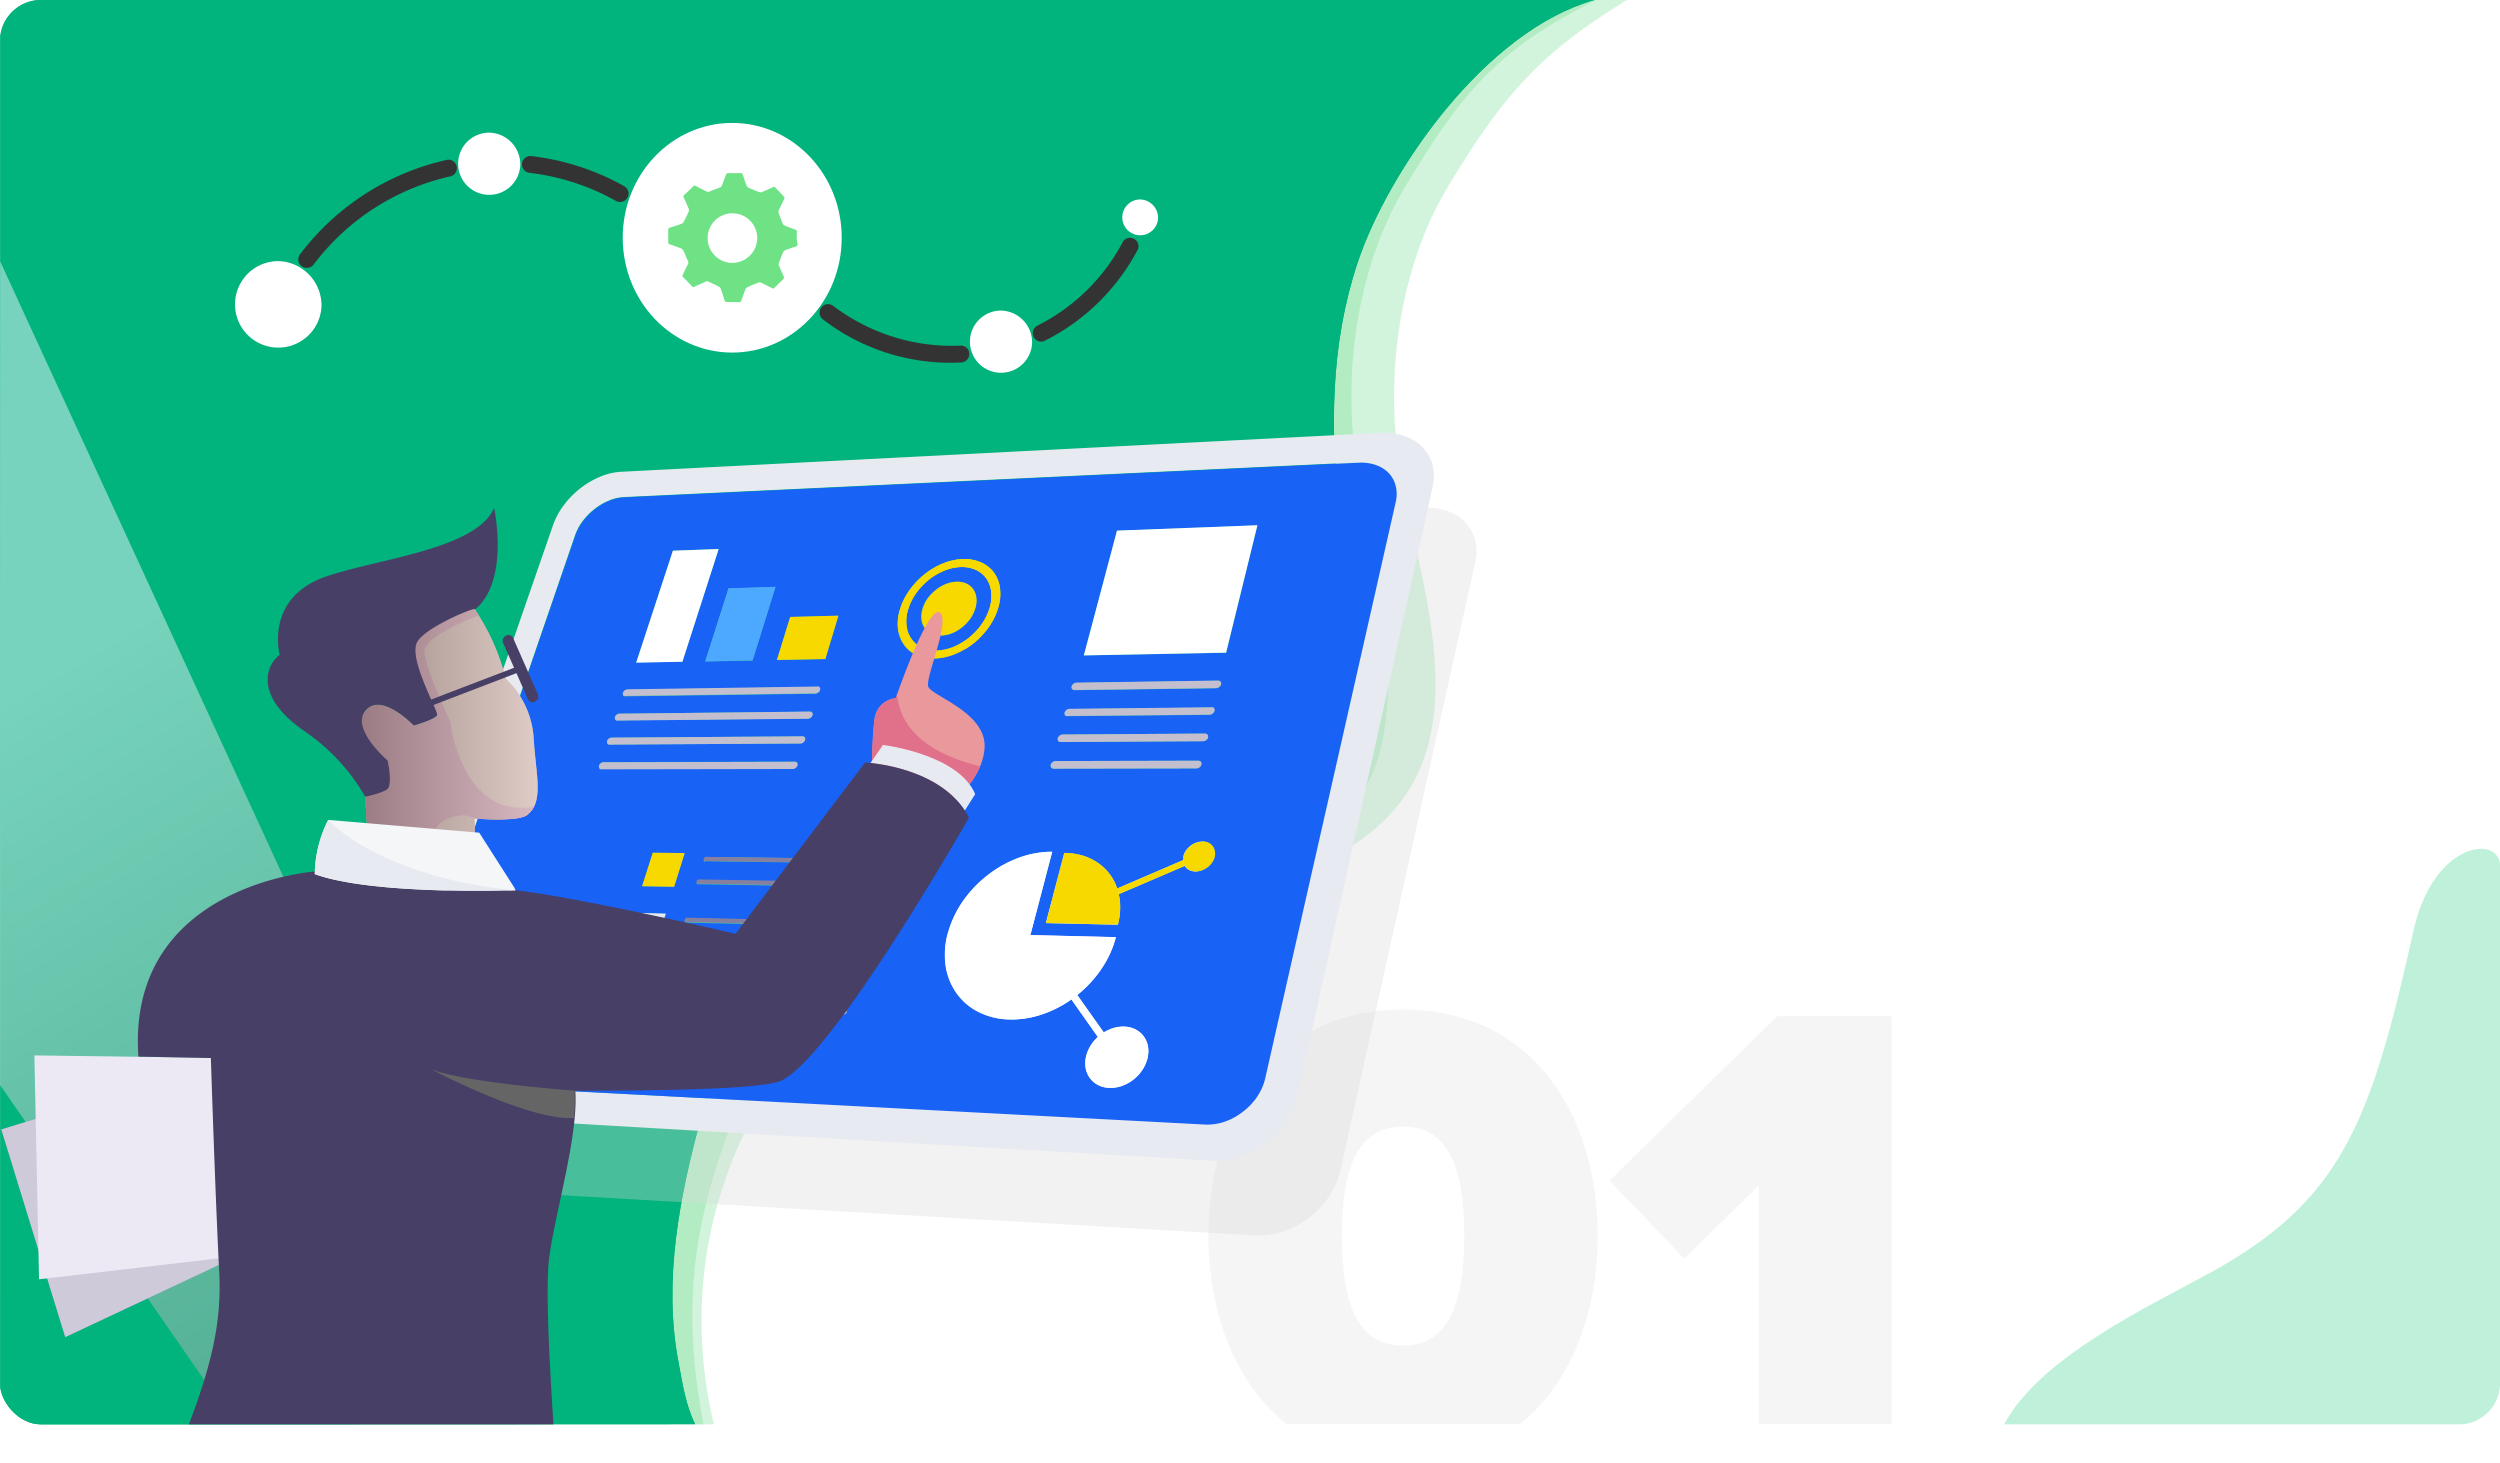 <svg xmlns="http://www.w3.org/2000/svg" xmlns:xlink="http://www.w3.org/1999/xlink" viewBox="0 0 504 294.87"><defs><linearGradient id="linear-gradient" x1="2.69" y1="140.14" x2="93.1" y2="290.08" gradientUnits="userSpaceOnUse"><stop offset="0" stop-color="#e1f0f7"/><stop offset="1" stop-color="#93a19d"/></linearGradient><linearGradient id="Áåçûìÿííûé_ãðàäèåíò_20" x1="72.83" y1="145.77" x2="108.39" y2="145.77" gradientUnits="userSpaceOnUse"><stop offset="0" stop-color="gray"/><stop offset="1" stop-color="#d6d6d6"/></linearGradient><linearGradient id="Áåçûìÿííûé_ãðàäèåíò_20-2" x1="72.83" y1="145.41" x2="108.39" y2="145.41" xlink:href="#Áåçûìÿííûé_ãðàäèåíò_20"/><clipPath id="clip-path"><rect width="504" height="287.15" rx="8.26" fill="none"/></clipPath><clipPath id="clip-path-2"><path fill="none" d="M0 0h504v287.15H0z"/></clipPath></defs><g style="isolation:isolate"><g id="Слой_2" data-name="Слой 2"><g clip-path="url(#clip-path)" id="Layer_1" data-name="Layer 1"><path fill="#fff" d="M0 0h504v287.15H0z"/><path d="M504 174.52c0-6.19-13.42-5.05-17.45 13.15-8.66 39.15-14.75 54.63-41.36 69.13-12.19 6.65-34.13 17-41.15 30.35H504z" fill="#27cc82" opacity=".3"/><path d="M328 0c-16.91 10.37-24.59 18.45-36.24 37.88-7.16 11.95-11 27.92-10.69 43.9a88.29 88.29 0 001.74 15.84c4.17 23 15.74 53.54-7.4 70.89a48.35 48.35 0 01-20.23 9.15 88.25 88.25 0 01-10.88 1.58c-32.52 0-65.57 6.62-86.22 35.55-15.7 22.3-20 48-14.15 72.36H0V0z" fill="#61d983" opacity=".28"/><path d="M321.77 0c-19.74 9.88-27 18.45-38.62 37.88-9.55 15.93-13.2 39-8.95 59.73 3.37 16.54 7.57 34.48 4.69 50.83-4.68 26.07-30.34 24.72-49.2 26-18 1.2-38.44 5.83-53.95 16.6-14.44 10.08-23.84 22.57-29.74 39.4s-8.7 33.24-4.17 56.71H0l1.92-286z" fill="#61d983" opacity=".28"/><path d="M321.44 0c-22.1 6.27-41.62 34.54-47.76 53-5.54 16.66-5.52 33.91-3.58 51.11 1.55 13.76 3.88 28.51-.4 42-6.83 21.53-31.53 21.12-50 22.68-17.6 1.48-37.64 6-52.29 16.27-13.66 9.56-21.66 24.2-26 40s-7.75 33-4.67 49.3c.8 4.24 1.45 8.84 3.39 12.75-41.83 0-140.07.06-140.07.06V0z" fill="#01b37c"/><path d="M321.44 0c-22.1 6.27-41.62 34.54-47.76 53-5.54 16.66-5.52 33.91-3.58 51.11 1.55 13.76 3.88 28.51-.4 42-6.83 21.53-31.53 21.12-50 22.68-17.6 1.48-37.64 6-52.29 16.27-13.66 9.56-21.66 24.2-26 40s-7.75 33-4.67 49.3c.8 4.24 1.45 8.84 3.39 12.75-41.83 0-140.07.06-140.07.06V0z" style="mix-blend-mode:overlay" fill="#01b37c"/><g opacity=".81"><path opacity=".65" fill="url(#linear-gradient)" d="M47.36 287.15L0 218.72.04 52.7l107.87 234.43-60.55.02z"/></g><g opacity=".1" fill="#999" clip-path="url(#clip-path-2)"><path d="M243.62 249.14c0-24 12.86-45.61 39.24-45.61s39.24 21.61 39.24 45.61-12.86 45.73-39.24 45.73-39.24-21.74-39.24-45.73zm51.57 0c0-15-3.85-22-12.33-22s-12.33 7-12.33 22 3.84 22.13 12.33 22.13 12.33-7.15 12.33-22.13zm59.39 44.14v-54.35l-15 14.85L324.49 238l33.8-33.14h23.07v88.42z"/></g><path d="M286.9 102.34l-153.07 7.85a12.66 12.66 0 00-4.23 1 17.44 17.44 0 00-4 2.35 18 18 0 00-3.29 3.35 14.86 14.86 0 00-2.18 4L83.38 227a13.18 13.18 0 00-.78 4.67 9.23 9.23 0 001 3.94 7.14 7.14 0 002.49 2.79 7.88 7.88 0 003.83 1.2L253 249.06a15.42 15.42 0 005.71-.78 18.33 18.33 0 009.22-7.06 16 16 0 002.32-5.35l27.16-122.56a9.42 9.42 0 00-.05-4.49 8 8 0 00-2-3.56 9.23 9.23 0 00-3.61-2.27 12.74 12.74 0 00-4.85-.65z" style="mix-blend-mode:multiply" fill="#d7d7d7" opacity=".33"/><path d="M61.23 208.13L49 207.81a40.17 40.17 0 00-6.79 10.55c-.33.79-.63 1.58-.89 2.39-4.78 14.82-1.56 31.92 10 42.88a32.75 32.75 0 007.56 5.46c.5-10.48 1.9-28.94 3.31-36.75 1.92-10.7-.96-24.21-.96-24.21z" fill="#7dc6c2"/><path d="M80 167a20.85 20.85 0 00-2.5 9.08A20.85 20.85 0 0180 167zm5.69 11.05l-1-.16zm2 .29l-1-.14zm-6.82-1.25l-.52-.13zm2.94.63l-.41-.07zm8.81 1.17l-1.62-.16zm-12.9-2.1l-.56-.17zm10.04 1.81l-.87-.11zm4.1.4c1.88.15 3.75.28 5.51.37-1.76-.09-3.63-.21-5.51-.37zm6.65.43l-1.14-.06 1.14.06z" fill="#fff"/><path d="M88.89 178.49l-1.2-.15zm-2.18-.29l-1-.15zm4.29.53l-1.25-.13zm-13.52-2.68q.78.3 1.68.57-.9-.27-1.68-.57zM93.86 179l-1.24-.11zm-10.46-1.35zm-3.05-.65l-.63-.17zm4.36.89l-.9-.17z" fill="#e8eaf1"/><path fill="#80769f" d="M40.55 215.29L.26 227.69l12.89 41.88 38.37-18.03-6.67-36.13-4.3-.12z"/><path style="mix-blend-mode:overlay" fill="#fff" opacity=".61" d="M40.55 215.29L.26 227.69l12.89 41.88 38.37-18.03-6.67-36.13-4.3-.12z"/><path fill="#ece9f5" d="M46 213.3l-39.07-.53.94 45.13 38.3-4.46 3.93-38.8-4.1-1.34z"/><path d="M85.81 218.41a5.67 5.67 0 01-2.75-.84 5.18 5.18 0 01-1.8-2 6.7 6.7 0 01-.7-2.81 9.51 9.51 0 01.54-3.34l34.83-101.51a10.52 10.52 0 011.55-2.89 13.18 13.18 0 012.37-2.41 12.4 12.4 0 012.86-1.68 9 9 0 013-.72l148.23-7a8.83 8.83 0 013.45.49 6.46 6.46 0 012.61 1.71 5.77 5.77 0 011.41 2.59 6.81 6.81 0 010 3.21l-26.3 116.15a11.36 11.36 0 01-1.66 3.79 12.9 12.9 0 01-2.87 3 12.72 12.72 0 01-3.66 2 10.73 10.73 0 01-4 .57l-157.11-8.31zM278.28 87.26l-153.07 7.85a12.72 12.72 0 00-4.23 1 17.09 17.09 0 00-4 2.35 17.69 17.69 0 00-3.29 3.35 15 15 0 00-2.18 4L74.76 211.9a13.31 13.31 0 00-.77 4.67 9.23 9.23 0 001 3.94 7.14 7.14 0 002.49 2.79 7.88 7.88 0 003.84 1.2l163.07 9.5a15.23 15.23 0 005.71-.79 17.67 17.67 0 005.17-2.76 18.29 18.29 0 004-4.28 16.08 16.08 0 002.32-5.36L288.8 98.23a9.6 9.6 0 000-4.5 8.08 8.08 0 00-2-3.55 9.16 9.16 0 00-3.61-2.27 12.71 12.71 0 00-4.85-.65z" style="mix-blend-mode:soft-light" fill="#e8eaf1"/><path d="M189.71 128.1a4.49 4.49 0 01-2-.38 3.39 3.39 0 01-1.35-1.13 3.69 3.69 0 01-.64-1.69 5.29 5.29 0 01.19-2.09 7.35 7.35 0 011-2.11 8.68 8.68 0 011.69-1.7 8.17 8.17 0 012-1.2 6.32 6.32 0 012.19-.49 4.49 4.49 0 012 .36 3.45 3.45 0 011.37 1.1 3.71 3.71 0 01.66 1.69 5.14 5.14 0 01-.17 2.1 7.59 7.59 0 01-1 2.13 8.6 8.6 0 01-1.65 1.76 8.32 8.32 0 01-2 1.21 6.41 6.41 0 01-2.21.48zm3.95-13.8a9.69 9.69 0 00-3.38.76 12.75 12.75 0 00-3.12 1.86 14 14 0 00-2.52 2.7 11.39 11.39 0 00-1.59 3.27 8 8 0 00-.31 3.24 5.8 5.8 0 001 2.64 5.28 5.28 0 002.09 1.76 6.65 6.65 0 003 .6 9.48 9.48 0 003.43-.74 12.34 12.34 0 003.17-1.88 13.36 13.36 0 002.56-2.75 11.53 11.53 0 001.59-3.32 8.12 8.12 0 00.26-3.27 5.81 5.81 0 00-1-2.61 5.28 5.28 0 00-2.13-1.71 6.78 6.78 0 00-3-.55zM133.07 203a.42.42 0 01-.16 0 .38.38 0 01-.11-.11.38.38 0 01-.05-.16.58.58 0 010-.18.77.77 0 01.1-.18.67.67 0 01.14-.15.59.59 0 01.17-.1.42.42 0 01.19 0l37 1.37a.34.34 0 01.17.05.25.25 0 01.12.11.44.44 0 01.06.16.43.43 0 010 .19.66.66 0 01-.09.19.54.54 0 01-.15.15.52.52 0 01-.18.1.43.43 0 01-.19 0l-37-1.41zm1.46-4.71a.42.42 0 01-.16 0 .38.38 0 01-.11-.11.27.27 0 010-.15.65.65 0 010-.19 1.62 1.62 0 01.1-.18.5.5 0 01.14-.15.56.56 0 01.17-.09.4.4 0 01.19 0l36.93 1.22a.58.58 0 01.18 0 .63.63 0 01.12.11.3.3 0 01.05.16.41.41 0 010 .19.52.52 0 01-.09.2l-.14.15-.18.1a.69.69 0 01-.2 0l-36.95-1.26zm-12.88 5l2.21-7 6.51.21-2.2 7-6.52-.25zm15.26-12.66h-.16a.38.38 0 01-.11-.11.33.33 0 010-.15.57.57 0 010-.18.66.66 0 01.09-.19l.14-.14a.4.4 0 01.17-.09.39.39 0 01.18 0l36.82 1a.33.33 0 01.17 0 .32.32 0 01.12.11.39.39 0 01.06.15.68.68 0 010 .2.61.61 0 01-.09.18.54.54 0 01-.15.15.4.4 0 01-.18.1.41.41 0 01-.19 0l-36.83-1zm1.44-4.63a.62.62 0 01-.16 0 .29.29 0 01-.11-.11.25.25 0 01-.05-.15.39.39 0 010-.18.76.76 0 01.09-.18 1 1 0 01.14-.15.7.7 0 01.17-.09.42.42 0 01.19 0l36.74.84a.34.34 0 01.17 0 .29.29 0 01.12.1.28.28 0 01.05.16.38.38 0 010 .18.66.66 0 01-.09.19 1.06 1.06 0 01-.15.15.59.59 0 01-.17.1.69.69 0 01-.2 0l-36.74-.86zm-12.79 4.94l2.18-6.85 6.47.14-2.16 6.9-6.49-.19zm15.18-12.68a.29.29 0 01-.16 0 .19.19 0 01-.1-.1.24.24 0 010-.14.43.43 0 010-.19.56.56 0 01.09-.17.5.5 0 01.14-.15 1 1 0 01.17-.1h.18l36.61.61a.39.39 0 01.17 0 .45.45 0 01.13.11.53.53 0 01.05.15.37.37 0 010 .18.56.56 0 01-.09.19.54.54 0 01-.15.15.59.59 0 01-.17.1.69.69 0 01-.2 0l-36.63-.64zm1.41-4.55a.33.33 0 01-.15 0 .22.22 0 01-.11-.1.25.25 0 010-.15.35.35 0 010-.17.51.51 0 01.11-.29.66.66 0 01.14-.15.56.56 0 01.17-.09.39.39 0 01.18 0l36.54.48a.47.47 0 01.17 0 .43.43 0 01.12.11.34.34 0 01.06.15.68.68 0 010 .19.76.76 0 01-.09.18.62.62 0 01-.14.14.67.67 0 01-.18.11.63.63 0 01-.19 0l-36.56-.5zm-12.7 5l2.15-6.75 6.4.04-2.13 6.79-6.46-.12zm61.68 9.29a20.94 20.94 0 013.05-6.42 24 24 0 014.94-5.17 23.49 23.49 0 016.19-3.47 19.53 19.53 0 016.82-1.24l-4.41 16.8 17.24.42a20 20 0 01-1.18 3.33 22.47 22.47 0 01-1.75 3.09 23.72 23.72 0 01-2.22 2.8 25.35 25.35 0 01-2.63 2.45l5.33 7.53a6.59 6.59 0 011-.52 6.26 6.26 0 011-.38 6.44 6.44 0 011.06-.22 5.45 5.45 0 011.07-.05 5.33 5.33 0 012.28.57 4.59 4.59 0 011.65 1.4 4.84 4.84 0 01.86 2 5.92 5.92 0 01-.1 2.43 7.32 7.32 0 01-1.08 2.4 8.26 8.26 0 01-4.12 3.17 6.67 6.67 0 01-2.54.37 5.24 5.24 0 01-2.28-.6 4.54 4.54 0 01-1.62-1.42 4.83 4.83 0 01-.83-2 6.09 6.09 0 01.12-2.42 8.47 8.47 0 01.37-1.07 7.91 7.91 0 01.52-1 6.76 6.76 0 01.67-.92 8.61 8.61 0 01.78-.82l-5.32-7.55a23.34 23.34 0 01-3 1.78 21.88 21.88 0 01-3.14 1.3 20.68 20.68 0 01-3.25.76 18.28 18.28 0 01-3.3.19 14.61 14.61 0 01-6.25-1.6 12.17 12.17 0 01-4.35-3.85 12.72 12.72 0 01-2.1-5.49 16.2 16.2 0 01.48-6.56zm47.41-14.63v-.76a3.81 3.81 0 01.53-1.16 4.45 4.45 0 01.9-.94 3.86 3.86 0 011.14-.63 3.7 3.7 0 011.27-.23 3 3 0 011.16.25 2.34 2.34 0 01.83.65 2.17 2.17 0 01.44 1 2.63 2.63 0 010 1.18 3.39 3.39 0 01-.53 1.16 4.23 4.23 0 01-2.05 1.58 3.7 3.7 0 01-1.27.23 3.6 3.6 0 01-.69-.09 2.46 2.46 0 01-1.09-.58 2.28 2.28 0 01-.36-.46l-13.29 5.7a12.75 12.75 0 01.23 1.42 14.84 14.84 0 01.05 1.5 14.19 14.19 0 01-.12 1.56 16.17 16.17 0 01-.32 1.6v.08l-14.53-.33 3.7-14.14h.08a13.76 13.76 0 013.66.54 11.32 11.32 0 013.05 1.46 10.11 10.11 0 013.89 5.16l13.29-5.71zM121.2 155.1a.61.61 0 01-.2-.1.46.46 0 01-.16-.15.57.57 0 01-.08-.23.93.93 0 010-.27 1 1 0 01.14-.28 1.52 1.52 0 01.22-.22 1.22 1.22 0 01.27-.15.71.71 0 01.28-.06l38.57-.1a.67.67 0 01.26 0 .46.46 0 01.18.16.43.43 0 01.09.23.67.67 0 010 .28 1.11 1.11 0 01-.14.29 1.67 1.67 0 01-.23.23 1 1 0 01-.28.16.93.93 0 01-.29.05l-38.59.07zm91.21-.14a.83.83 0 01-.29-.06.68.68 0 01-.21-.17.64.64 0 01-.1-.24.72.72 0 010-.29.83.83 0 01.14-.3 1 1 0 01.23-.24 1.14 1.14 0 01.61-.23l28.75-.07a.75.75 0 01.31.06.69.69 0 01.22.16.71.71 0 01.11.25.61.61 0 010 .3.79.79 0 01-.14.31 1 1 0 01-.23.24 1.17 1.17 0 01-.31.17.92.92 0 01-.33.06l-28.77.05zm-89.58-4.85a.48.48 0 01-.24-.06.35.35 0 01-.17-.15.48.48 0 01-.07-.22.93.93 0 010-.27 1 1 0 01.14-.27 1.15 1.15 0 01.22-.22.76.76 0 01.26-.15.71.71 0 01.28-.06l38.48-.26a.45.45 0 01.27.05.52.52 0 01.18.15.45.45 0 01.08.23.54.54 0 010 .28.92.92 0 01-.14.28 1 1 0 01-.23.24 1.43 1.43 0 01-.27.15.8.8 0 01-.3.06l-38.51.22zm91-.52a.68.68 0 01-.29-.06.45.45 0 01-.2-.16.48.48 0 01-.1-.23.62.62 0 010-.3 1.11 1.11 0 01.14-.29 1.31 1.31 0 01.23-.24 1.18 1.18 0 01.29-.16 1.23 1.23 0 01.32-.07l28.68-.19a.68.68 0 01.52.22.52.52 0 01.11.25.62.62 0 010 .3 1 1 0 01-.13.3 1.36 1.36 0 01-.24.24.87.87 0 01-.3.16.78.78 0 01-.33.07l-28.7.16zm-89.41-4.32a.6.6 0 01-.24-.05.5.5 0 01-.17-.15.48.48 0 01-.07-.22.93.93 0 010-.27.87.87 0 01.14-.27 1.19 1.19 0 01.22-.23 1.35 1.35 0 01.26-.15.87.87 0 01.28-.05l38.4-.42a.67.67 0 01.26 0 .4.4 0 01.18.16.43.43 0 01.09.22.69.69 0 010 .28.92.92 0 01-.14.28 1 1 0 01-.22.23 1.12 1.12 0 01-.28.16.75.75 0 01-.29.06l-38.43.37zm90.79-.88a.82.82 0 01-.28 0 .69.69 0 01-.21-.16.51.51 0 01-.1-.24.66.66 0 010-.28.85.85 0 01.15-.3 1.26 1.26 0 01.22-.24 1.18 1.18 0 01.29-.16.91.91 0 01.32-.06l28.6-.31a.73.73 0 01.3 0 .52.52 0 01.22.16.44.44 0 01.11.24.76.76 0 010 .3 1 1 0 01-.14.3 1.05 1.05 0 01-.23.24 1 1 0 01-.3.17 1 1 0 01-.33.07l-28.63.27zm-89.18-4a.39.39 0 01-.24 0 .36.36 0 01-.16-.14.44.44 0 01-.07-.22.64.64 0 010-.27 1.15 1.15 0 01.14-.27 1.52 1.52 0 01.22-.22.76.76 0 01.26-.15.71.71 0 01.28-.06l38.32-.57a.55.55 0 01.26 0 .65.65 0 01.18.15.69.69 0 01.09.23.66.66 0 010 .27 1 1 0 01-.14.28 1 1 0 01-.23.23.92.92 0 01-.27.16.94.94 0 01-.29.06l-38.35.52zm90.59-1.24a.65.65 0 01-.29-.06.5.5 0 01-.2-.15.53.53 0 01-.11-.24.69.69 0 010-.28.78.78 0 01.14-.29 1 1 0 01.23-.24.88.88 0 01.28-.16.74.74 0 01.32-.07l28.53-.42a.84.84 0 01.29.05.52.52 0 01.22.16.55.55 0 01.12.24.57.57 0 010 .29.83.83 0 01-.14.3 1 1 0 01-.23.24 1.11 1.11 0 01-.3.17.88.88 0 01-.33.07l-28.54.39zm-60-6.07l2.67-8.67 9.72-.26-2.64 8.74-9.75.19zm-14.45.28l4.69-14.72 9.47-.3-4.63 14.84-9.53.18zm46.18-.55a8.09 8.09 0 01-3.64-.72 6.24 6.24 0 01-2.51-2.11 6.9 6.9 0 01-1.2-3.18 9.41 9.41 0 01.37-3.87 13.13 13.13 0 011.9-3.89 15.79 15.79 0 013-3.2 14.82 14.82 0 013.73-2.23 11.94 11.94 0 014.06-.91 8.25 8.25 0 013.64.65 6.47 6.47 0 012.57 2 6.82 6.82 0 011.25 3.12 9.33 9.33 0 01-.3 3.9 13 13 0 01-1.9 3.95 15.71 15.71 0 01-3.07 3.29 15.11 15.11 0 01-3.82 2.25 11.76 11.76 0 01-4.12.88zM135.66 111l9.22-.34-7.31 22.72-9.31.18 7.4-22.56zm82.85 21.09l6.68-25.09 28.3-1.08-6.31 25.68-28.67.55zM274 93.28l-148.23 7a9 9 0 00-3 .72 12.4 12.4 0 00-2.86 1.68 13.18 13.18 0 00-2.37 2.41 10.52 10.52 0 00-1.55 2.89L81.1 209.45a9.51 9.51 0 00-.54 3.34 6.7 6.7 0 00.7 2.81 5.18 5.18 0 001.8 2 5.67 5.67 0 002.75.84l157.08 8.27a10.73 10.73 0 004-.57 12.72 12.72 0 003.66-2 12.9 12.9 0 002.87-3 11.36 11.36 0 001.66-3.79l26.3-116.15a6.81 6.81 0 000-3.21 5.77 5.77 0 00-1.38-2.58 6.46 6.46 0 00-2.57-1.64 8.83 8.83 0 00-3.45-.49z" fill="#1863f5"/><path fill="#f7d900" d="M138.03 171.98l-6.43-.08-2.15 6.75 6.46.12 2.12-6.79z"/><path fill="#e8eaf1" d="M134.22 184.18l-6.48-.15-2.18 6.87 6.49.18 2.17-6.9zm-3.85 12.29l-6.51-.21-2.22 6.98 6.53.25 2.2-7.02z"/><path d="M179 173.22l-36.54-.48a.39.39 0 00-.18 0 .56.56 0 00-.17.09.66.66 0 00-.14.15.51.51 0 00-.09.18.35.35 0 000 .17.25.25 0 000 .15.22.22 0 00.11.1.33.33 0 00.15 0l36.56.5a.63.63 0 00.19 0 .67.67 0 00.18-.11.62.62 0 00.14-.14.76.76 0 00.09-.18.68.68 0 000-.19.34.34 0 00-.06-.15.43.43 0 00-.12-.11.47.47 0 00-.17 0zm-1.36 4.68l-36.64-.61h-.18a1 1 0 00-.17.1.5.5 0 00-.14.15.56.56 0 00-.09.17.43.43 0 000 .19.24.24 0 000 .14.19.19 0 00.1.1.29.29 0 00.16 0l36.63.64a.69.69 0 00.2 0 .59.59 0 00.17-.1.54.54 0 00.15-.15.56.56 0 00.09-.19.37.37 0 000-.18.53.53 0 00-.05-.15.45.45 0 00-.13-.11.39.39 0 00-.17 0zm-2.26 7.96l-36.74-.86a.42.42 0 00-.19 0 .7.7 0 00-.17.09 1 1 0 00-.14.15.76.76 0 00-.09.18.39.39 0 000 .18.25.25 0 00.05.15.29.29 0 00.11.11.62.62 0 00.16 0l36.75.87a.69.69 0 00.2 0 .59.59 0 00.17-.1 1.06 1.06 0 00.15-.15.66.66 0 00.09-.19.38.38 0 000-.18.28.28 0 00-.05-.16.29.29 0 00-.12-.1.34.34 0 00-.17 0zm-1.38 4.77l-36.82-1a.39.39 0 00-.18 0 .4.4 0 00-.17.09l-.14.14a.66.66 0 00-.09.19.57.57 0 000 .18.33.33 0 000 .15.38.38 0 00.11.11h.16l36.83 1a.41.41 0 00.19 0 .4.4 0 00.18-.1.54.54 0 00.15-.15.61.61 0 00.09-.18.68.68 0 000-.2.39.39 0 00-.06-.15.32.32 0 00-.12-.11.33.33 0 00-.17 0zm-2.24 7.91l-36.93-1.22a.4.4 0 00-.19 0 .56.56 0 00-.17.09.5.5 0 00-.14.15 1.62 1.62 0 00-.1.18.65.65 0 000 .19.27.27 0 000 .15.38.38 0 00.11.11.42.42 0 00.16 0l36.95 1.26a.69.69 0 00.2 0l.18-.1.14-.15a.52.52 0 00.09-.2.41.41 0 000-.19.3.3 0 00-.05-.16.63.63 0 00-.12-.11.58.58 0 00-.18 0zm-1.38 4.85l-37-1.37a.42.42 0 00-.19 0 .59.59 0 00-.17.1.67.67 0 00-.14.15.77.77 0 00-.1.18.58.58 0 000 .18.38.38 0 00.05.16.38.38 0 00.11.11.42.42 0 00.16 0l37 1.41a.43.43 0 00.19 0 .52.52 0 00.18-.1.54.54 0 00.15-.15.66.66 0 00.09-.19.43.43 0 000-.19.44.44 0 00-.06-.16.25.25 0 00-.12-.11.34.34 0 00-.17-.05z" fill="#877f9f"/><path fill="#fff" d="M144.88 110.69l-9.22.34-7.4 22.56 9.31-.18 7.31-22.72z"/><path fill="#4da9ff" d="M156.35 118.3l-9.47.29-4.69 14.73 9.53-.18 4.63-14.84z"/><path fill="#f7d900" d="M169.03 124.11l-9.72.26-2.68 8.67 9.76-.19 2.64-8.74zm69.51 49.28l-13.29 5.71c0 .09.06.19.1.28s.05.19.08.28l.08.29c0 .1 0 .2.07.3l13.29-5.7a1.74 1.74 0 01-.14-.27 2.31 2.31 0 01-.1-.28 1.36 1.36 0 01-.06-.29 1.73 1.73 0 010-.32z"/><path d="M217.18 200.61l-.29.23-.3.22-.3.22-.3.21 5.33 7.55.29-.24.29-.24.3-.22.31-.2-5.33-7.53z" fill="#fff"/><path d="M212.13 171.72a19.53 19.53 0 00-6.82 1.24 23.49 23.49 0 00-6.19 3.47 24 24 0 00-4.94 5.17 20.94 20.94 0 00-3.05 6.42 16.2 16.2 0 00-.48 6.56 12.72 12.72 0 002.1 5.49 12.17 12.17 0 004.35 3.85 14.61 14.61 0 006.25 1.6 19 19 0 007-1.11 22.76 22.76 0 006.43-3.5 23.59 23.59 0 005.11-5.35 20.38 20.38 0 003.07-6.62l-17.24-.42 4.41-16.8z" fill="#fff"/><path d="M214.65 171.94h-.08l-3.7 14.14 14.53.33v-.08a16.17 16.17 0 00.32-1.6 14.19 14.19 0 00.12-1.56 14.84 14.84 0 00-.05-1.5 12.75 12.75 0 00-.23-1.42c0-.1-.05-.2-.07-.3l-.08-.29c0-.09-.05-.19-.08-.28s-.07-.19-.1-.28a10.11 10.11 0 00-3.89-5.16 11.32 11.32 0 00-3.05-1.46 13.76 13.76 0 00-3.66-.54z" fill="#f7d900"/><path d="M226.64 207a5.45 5.45 0 00-1.07.05 6.44 6.44 0 00-1.06.22 6.26 6.26 0 00-1 .38 6.59 6.59 0 00-1 .52l-.31.2-.3.22-.29.24-.29.24a8.61 8.61 0 00-.78.82 6.76 6.76 0 00-.67.92 7.91 7.91 0 00-.52 1 8.47 8.47 0 00-.37 1.07 6.09 6.09 0 00-.12 2.42 4.83 4.83 0 00.83 2 4.54 4.54 0 001.62 1.42 5.24 5.24 0 002.28.6 6.67 6.67 0 002.54-.37 8.26 8.26 0 004.12-3.17 7.32 7.32 0 001.08-2.4 5.92 5.92 0 00.1-2.43 4.84 4.84 0 00-.86-2 4.59 4.59 0 00-1.65-1.4 5.33 5.33 0 00-2.28-.57z" fill="#fff"/><path d="M242.46 169.67a3.7 3.7 0 00-1.27.23 3.86 3.86 0 00-1.14.63 4.45 4.45 0 00-.9.94 3.81 3.81 0 00-.53 1.16v.76a1.73 1.73 0 000 .32 1.36 1.36 0 00.06.29 2.31 2.31 0 00.1.28 1.74 1.74 0 00.14.27 2.28 2.28 0 00.36.46 2.46 2.46 0 001.09.58 3.6 3.6 0 00.69.09 3.7 3.7 0 001.27-.23 4.23 4.23 0 002.05-1.58 3.39 3.39 0 00.53-1.16 2.63 2.63 0 000-1.18 2.17 2.17 0 00-.44-1 2.34 2.34 0 00-.83-.65 3 3 0 00-1.16-.25zm-53.62-38.54a6.65 6.65 0 01-3-.6 5.28 5.28 0 01-2.09-1.76 5.8 5.8 0 01-1-2.64 8 8 0 01.31-3.24 11.39 11.39 0 011.59-3.27 14 14 0 012.52-2.7 12.75 12.75 0 013.12-1.86 9.69 9.69 0 013.38-.76 6.78 6.78 0 013 .55 5.28 5.28 0 012.13 1.71 5.81 5.81 0 011 2.61 8.12 8.12 0 01-.26 3.27 11.53 11.53 0 01-1.59 3.32 13.36 13.36 0 01-2.56 2.75 12.34 12.34 0 01-3.17 1.88 9.48 9.48 0 01-3.43.74zm5.28-18.43a11.94 11.94 0 00-4.06.91 14.82 14.82 0 00-3.73 2.23 15.79 15.79 0 00-3 3.2 13.13 13.13 0 00-1.9 3.89 9.41 9.41 0 00-.37 3.87 6.9 6.9 0 001.18 3.14 6.24 6.24 0 002.51 2.11 8.09 8.09 0 003.64.72 11.76 11.76 0 004.12-.88 15.11 15.11 0 003.82-2.25 15.71 15.71 0 003.07-3.29 13 13 0 001.9-3.95 9.33 9.33 0 00.3-3.9 6.82 6.82 0 00-1.25-3.12 6.47 6.47 0 00-2.57-2 8.25 8.25 0 00-3.64-.65z" fill="#f7d900"/><path d="M192.81 117.27a6.32 6.32 0 00-2.19.49 8.17 8.17 0 00-2 1.2 8.68 8.68 0 00-1.62 1.74 7.35 7.35 0 00-1 2.11 5.29 5.29 0 00-.19 2.09 3.69 3.69 0 00.64 1.69 3.39 3.39 0 001.35 1.13 4.49 4.49 0 002 .38 6.41 6.41 0 002.21-.48 8.32 8.32 0 002-1.21 8.6 8.6 0 001.65-1.76 7.59 7.59 0 001-2.13 5.14 5.14 0 00.17-2.1 3.71 3.71 0 00-.66-1.69 3.45 3.45 0 00-1.37-1.1 4.49 4.49 0 00-2-.36z" fill="#f7d900"/><path d="M245.54 137.2l-28.53.42a.74.74 0 00-.32.07.88.88 0 00-.28.16 1 1 0 00-.23.24.78.78 0 00-.14.29.69.69 0 000 .28.53.53 0 00.11.24.5.5 0 00.2.15.65.65 0 00.29.06l28.54-.39a.88.88 0 00.33-.07 1.11 1.11 0 00.3-.17 1 1 0 00.23-.24.83.83 0 00.14-.3.57.57 0 000-.29.55.55 0 00-.12-.24.52.52 0 00-.22-.16.84.84 0 00-.29-.05zm-1.33 5.39l-28.6.31a.91.91 0 00-.32.06 1.18 1.18 0 00-.29.16 1.26 1.26 0 00-.22.24.85.85 0 00-.15.3.66.66 0 000 .28.51.51 0 00.1.24.69.69 0 00.21.16.82.82 0 00.28 0l28.63-.27a1 1 0 00.33-.07 1 1 0 00.3-.17 1.05 1.05 0 00.23-.24 1 1 0 00.14-.3.76.76 0 000-.3.44.44 0 00-.11-.24.52.52 0 00-.22-.16.73.73 0 00-.3 0zm-1.3 5.3l-28.68.19a1.23 1.23 0 00-.32.07 1.18 1.18 0 00-.29.16 1.31 1.31 0 00-.23.24 1.11 1.11 0 00-.14.29.62.62 0 000 .3.48.48 0 00.1.23.45.45 0 00.2.16.68.68 0 00.29.06l28.7-.16a.78.78 0 00.33-.07.87.87 0 00.3-.16 1.36 1.36 0 00.24-.24 1 1 0 00.13-.3.62.62 0 000-.3.52.52 0 00-.11-.25.68.68 0 00-.52-.22zm-1.35 5.47l-28.75.07a1.14 1.14 0 00-.61.23 1 1 0 00-.23.24.83.83 0 00-.14.3.72.72 0 000 .29.64.64 0 00.1.24.68.68 0 00.21.17.83.83 0 00.29.06l28.77-.05a.92.92 0 00.33-.06 1.17 1.17 0 00.31-.17 1 1 0 00.23-.24.79.79 0 00.14-.31.61.61 0 000-.3.71.71 0 00-.11-.25.69.69 0 00-.22-.16.75.75 0 00-.31-.06zm-76.75-14.96l-38.32.57a.71.71 0 00-.28.06.76.76 0 00-.26.15 1.52 1.52 0 00-.22.22 1.15 1.15 0 00-.14.27.64.64 0 000 .27.44.44 0 00.07.22.36.36 0 00.16.14.39.39 0 00.24 0l38.35-.52a.94.94 0 00.29-.06.92.92 0 00.27-.16 1 1 0 00.23-.23 1 1 0 00.14-.28.66.66 0 000-.27.69.69 0 00-.09-.23.65.65 0 00-.18-.15.55.55 0 00-.26 0zm-1.53 5.06l-38.4.42a.87.87 0 00-.28.05 1.35 1.35 0 00-.26.15 1.19 1.19 0 00-.22.23.87.87 0 00-.14.27.93.93 0 000 .27.48.48 0 00.07.22.5.5 0 00.17.15.6.6 0 00.24.05l38.43-.37a.75.75 0 00.29-.06 1.12 1.12 0 00.28-.16 1 1 0 00.22-.23.92.92 0 00.14-.28.69.69 0 000-.28.43.43 0 00-.09-.22.4.4 0 00-.18-.16.67.67 0 00-.26 0zm-1.51 4.99l-38.48.26a.71.71 0 00-.28.06.76.76 0 00-.26.15 1.15 1.15 0 00-.22.22 1 1 0 00-.14.27.93.93 0 000 .27.48.48 0 00.07.22.35.35 0 00.17.15.48.48 0 00.24.06l38.51-.22a.8.8 0 00.3-.06 1.43 1.43 0 00.27-.15 1 1 0 00.23-.24.92.92 0 00.14-.28.54.54 0 000-.28.45.45 0 00-.08-.23.52.52 0 00-.18-.15.45.45 0 00-.27-.05zm-1.54 5.13l-38.57.1a.71.71 0 00-.28.06 1.22 1.22 0 00-.27.15 1.52 1.52 0 00-.22.22 1 1 0 00-.14.28.93.93 0 000 .27.57.57 0 00.08.23.46.46 0 00.16.15.61.61 0 00.25.06l38.59-.07a.93.93 0 00.29-.05 1 1 0 00.28-.16 1.67 1.67 0 00.23-.23 1.11 1.11 0 00.14-.29.67.67 0 000-.28.43.43 0 00-.09-.23.46.46 0 00-.18-.16.67.67 0 00-.26 0z" fill="#c3bfcf"/><path fill="#fff" d="M253.49 105.89l-28.3 1.08-6.68 25.15 28.67-.55 6.31-25.68z"/><path d="M107.87 141.45a1 1 0 01-1.44-.49l-5-11.35a1.14 1.14 0 01.59-1.46 1 1 0 011.43.49l5 11.35a1.14 1.14 0 01-.58 1.46z" fill="#473f65"/><path d="M107.58 148.72a18 18 0 00-5.64-11.9 43.8 43.8 0 00-5.86-13.42l-.45-.66L78.38 127s10 16.33 9.73 17.18-4.7 2.11-4.7 2.11-6.44-6.76-9.66-3.1 3.08 9.29 3.08 9.29l.41 6.76-3.63 1.41.4 5.92c3.23 2.53 21.08 2.25 21.49 2.25s.13-3.8.13-3.8 8.7.73 10.61-.7c3.52-2.68 1.76-8.13 1.34-15.6z" fill="#f4af9f"/><path d="M106.24 164.29a4.84 4.84 0 001.4-1.67c-14.71 2.51-16.86-17.19-16.86-17.19s-5.19-11-5.19-14.16c0-2.85 9-6.47 10.91-7.21l-.42-.66-.45-.66L78.38 127s10 16.33 9.73 17.18-4.7 2.11-4.7 2.11-6.44-6.76-9.66-3.1 3.08 9.29 3.08 9.29l.41 6.76-3.63 1.41.4 5.92a7.37 7.37 0 002.64 1l10.67.51c1.23-3.86 6.5-3.71 6.5-3.71l2.28.65c1.83.13 8.49.5 10.14-.73z" fill="#e1708b"/><g style="mix-blend-mode:overlay" opacity=".72"><path d="M107.58 148.72a18 18 0 00-5.64-11.9 43.8 43.8 0 00-5.86-13.42l-.45-.66L78.38 127s10 16.33 9.73 17.18-4.7 2.11-4.7 2.11-6.44-6.76-9.66-3.1 3.08 9.29 3.08 9.29l.41 6.76-3.63 1.41.4 5.92c3.23 2.53 21.08 2.25 21.49 2.25s.13-3.8.13-3.8 8.7.73 10.61-.7c3.52-2.68 1.76-8.13 1.34-15.6z" fill="url(#Áåçûìÿííûé_ãðàäèåíò_20)"/><path d="M106.24 164.29a4.84 4.84 0 001.4-1.67c-14.71 2.51-16.86-17.19-16.86-17.19s-5.19-11-5.19-14.16c0-2.85 9-6.47 10.91-7.21l-.42-.66-.45-.66L78.38 127s10 16.33 9.73 17.18-4.7 2.11-4.7 2.11-6.44-6.76-9.66-3.1 3.08 9.29 3.08 9.29l.41 6.76-3.63 1.41.4 5.92a7.37 7.37 0 002.64 1l10.67.51c1.23-3.86 6.5-3.71 6.5-3.71l2.28.65c1.83.13 8.49.5 10.14-.73z" fill="url(#Áåçûìÿííûé_ãðàäèåíò_20-2)"/></g><path d="M78.13 153.31s-7.61-6.49-4.38-10.15 9.66 3.1 9.66 3.1 4.44-1.27 4.7-2.11-5.61-10.94-4.11-14.51c1.22-2.92 11.58-7.28 11.86-6.85 6.92-5.89 3.76-20.37 3.76-20.37-3.63 8.3-23.25 10.18-33.84 13.79-12.54 4.29-9.39 15.84-9.39 15.84-1.88 1.12-6.3 7.65 5.16 15.47a40 40 0 0112.08 13.1s4.09-.86 4.61-1.71c.86-1.42-.11-5.6-.11-5.6z" fill="#473f65"/><path d="M82.13 144.2l-.64-1c.43-.3 14.76-5.75 23.26-9l.43 1.1c-8.91 3.42-22.39 8.56-23.05 8.9z" fill="#473f65"/><path d="M175.74 157.46s0-8.42.57-12.45a4.76 4.76 0 014.27-4.25s6.4-18.64 8.81-17.3-2.84 13-2.27 14.92 11.8 5.21 11.37 12.37-8.24 12.38-8.24 12.38z" fill="#e9989c"/><path d="M180.84 140c-.17.48-.26.76-.26.76a4.76 4.76 0 00-4.27 4.25c-.57 4-.57 12.45-.57 12.45l14.51 5.67s5.2-3.47 7.35-8.64c-12.36-3.06-16.23-8.94-16.76-14.49z" fill="#e1708b"/><path d="M194.5 163.41l2.1-3.31c-3.4-8.1-18.6-9.92-18.6-9.92l-2.5 3.64c3.5.36 14.09 2.07 19 9.59z" fill="#e8eaf1"/><path d="M194.5 163.41c-4.91-7.52-15.53-9.23-19-9.59-.7-.08-1.11-.09-1.11-.09l-26.1 34.52s-27.45-6.44-42.33-8.53c-.85-.12-1.68-.21-2.48-.29 0 0-21.52-.28-22-.33l-1.92-.19-1.5-.16-1-.12-1.44-.19-1.17-.16-1.23-.19-1.22-.19-1.07-.2a3.86 3.86 0 01-.49-.09c-1-.2-2.07-.42-3-.66l-.62-.16-.75-.21-.67-.19c-.71-.22-1.39-.45-2-.69 0 0-37.89 2.7-35.5 37.31l14.61.29s.9 28.1 1.69 43.21c.5 9.48-1.35 18.12-6.12 30.64h73.49c-.69-11-1.64-26.9-.89-33.26 1.08-9 5.95-24.73 5.3-34 15.5 0 35-.23 40.69-1.72 9.82-2.57 38.67-53.32 38.67-53.32a14.81 14.81 0 00-.84-1.44z" fill="#473f65"/><path d="M103.67 178.91l-6.11-9.56-.94-1.48-30.45-2.58a24.83 24.83 0 00-2.71 10.94c.63.22 1.31.43 2 .63l.67.18.76.19.63.14c1 .22 2 .41 3 .58l.49.08 1.08.17 1.17.16 1.23.16 1.17.13 1.45.15 1 .09 1.51.13 1.92.13 1.49.09c2.26.14 4.49.22 6.61.28h1.35c4.3.09 8 .06 10.36 0h2.6z" fill="#f4f6f8"/><path d="M101.31 179.21c-1-.13-2.06-.27-3.06-.42q-3.56-.56-6.67-1.27-2.33-.54-4.41-1.14c-15.09-4.37-21-11.09-21-11.09a24.8 24.8 0 00-2.71 10.93c.63.23 1.31.44 2 .64l.67.18.76.18.63.15c1 .21 2 .4 3 .58l.49.08 1.08.16 1.18.17 1.23.15 1.17.13c.48.05 1 .11 1.45.15l1 .1 1.5.12 1.93.14 1.48.09c2.26.13 4.49.22 6.61.27H91c4.29.09 8 .06 10.35 0h2.6c-.83-.09-1.74-.19-2.64-.3z" fill="#e8eaf1"/><path d="M115.82 219.85c-.44 0-22.37-1.62-28.95-4.32 0 0 19.71 10.47 28.82 9.85a33.81 33.81 0 00.13-5.53z" style="mix-blend-mode:soft-light" fill="#656565"/><path d="M201.58 118.5a6.82 6.82 0 00-1.25-3.12 6.47 6.47 0 00-2.57-2 8.25 8.25 0 00-3.64-.65 11.94 11.94 0 00-4.06.91 14.82 14.82 0 00-3.73 2.23 15.79 15.79 0 00-3 3.2 13.13 13.13 0 00-1.9 3.89 9.41 9.41 0 00-.37 3.87c0 .16.05.31.08.47a15.19 15.19 0 011.79-.3 5.68 5.68 0 01-.17-.84 8 8 0 01.31-3.24 11.39 11.39 0 011.59-3.27 14 14 0 012.52-2.7 12.75 12.75 0 013.12-1.86 9.69 9.69 0 013.38-.76 6.78 6.78 0 013 .55 5.28 5.28 0 012.13 1.71 5.81 5.81 0 011 2.61 8.12 8.12 0 01-.26 3.27 11.53 11.53 0 01-1.59 3.32 13.36 13.36 0 01-2.56 2.75 13.58 13.58 0 01-2.08 1.37 14.23 14.23 0 011.2 1 16.12 16.12 0 001.75-1.22 15.71 15.71 0 003.07-3.29 13 13 0 001.9-3.95 9.33 9.33 0 00.34-3.95z" fill="#f7d900"/><path d="M191.72 73.13a42.09 42.09 0 01-25.84-8.76 1.7 1.7 0 012.12-2.69 39.58 39.58 0 0025.64 8 1.65 1.65 0 011.76 1.63 1.7 1.7 0 01-1.63 1.77c-.71.03-1.38.05-2.05.05zm18.18-4.26a1.7 1.7 0 01-.76-3.22 39.46 39.46 0 0017.25-16.93 1.7 1.7 0 013 1.57 42.9 42.9 0 01-18.75 18.4 1.76 1.76 0 01-.74.18zM125 40.72a1.81 1.81 0 01-.83-.22 46.9 46.9 0 00-17.44-5.66 1.7 1.7 0 01.4-3.38 50.42 50.42 0 0118.7 6.07 1.7 1.7 0 01-.83 3.19zM61.84 54a1.7 1.7 0 01-1.35-2.73 51 51 0 0129.43-19 1.7 1.7 0 11.74 3.31A47.56 47.56 0 0063.2 53.37a1.69 1.69 0 01-1.36.63z" style="mix-blend-mode:soft-light" fill="#333"/><path d="M169.69 47.93c0 12.79-9.88 23.15-22.07 23.15s-22.08-10.36-22.08-23.15 9.89-23.15 22.08-23.15 22.07 10.36 22.07 23.15z" fill="#fff"/><path d="M169.69 47.93c0 12.79-9.88 23.15-22.07 23.15s-22.08-10.36-22.08-23.15 9.89-23.15 22.08-23.15 22.07 10.36 22.07 23.15z" fill="none"/><path d="M208.07 69.17a6.27 6.27 0 11-6.26-6.56 6.41 6.41 0 016.26 6.56z" fill="#fff"/><path d="M208.07 69.17a6.27 6.27 0 11-6.26-6.56 6.41 6.41 0 016.26 6.56z" fill="none"/><path d="M233.47 44a3.61 3.61 0 11-3.61-3.79 3.71 3.71 0 013.61 3.79z" fill="#fff"/><path d="M233.47 44a3.61 3.61 0 11-3.61-3.79 3.71 3.71 0 013.61 3.79z" fill="none"/><path d="M104.89 33.31a6.27 6.27 0 11-6.25-6.57 6.41 6.41 0 016.25 6.57z" fill="#fff"/><path d="M104.89 33.31a6.27 6.27 0 11-6.25-6.57 6.41 6.41 0 016.25 6.57z" fill="none"/><path d="M64.81 61.78a8.72 8.72 0 11-8.72-9.14 8.94 8.94 0 018.72 9.14z" fill="#fff"/><path d="M64.81 61.78a8.72 8.72 0 11-8.72-9.14 8.94 8.94 0 018.72 9.14z" fill="none"/><path d="M160.64 46.76a.4.4 0 00-.32-.47c-.73-.26-1.45-.53-2.15-.84a.84.84 0 01-.4-.43c-.29-.7-.55-1.41-.8-2.12a.76.76 0 010-.47c.36-.77.76-1.53 1.12-2.3a.48.48 0 000-.44c-.58-.63-1.19-1.24-1.77-1.87a.35.35 0 00-.49-.09c-.74.36-1.49.7-2.26 1a.74.74 0 01-.51 0q-1.08-.41-2.13-.87a.82.82 0 01-.4-.38c-.28-.74-.53-1.48-.77-2.22-.07-.24-.17-.36-.45-.36h-2.49a.41.41 0 00-.46.34c-.26.72-.56 1.43-.82 2.16a.66.66 0 01-.47.43c-.69.23-1.36.48-2 .77a.64.64 0 01-.64 0c-.72-.38-1.46-.73-2.17-1.11a.38.38 0 00-.53.09c-.58.59-1.18 1.16-1.79 1.73-.21.18-.19.33-.09.56.35.73.69 1.47 1 2.22a.72.72 0 010 .54c-.31.7-.65 1.39-1 2.07a.9.9 0 01-.43.41c-.78.28-1.56.53-2.35.77-.25.08-.36.18-.36.46v2.48a.38.38 0 00.3.44c.8.27 1.59.55 2.38.86a.91.91 0 01.4.44c.31.67.56 1.37.88 2a.73.73 0 010 .73c-.35.68-.68 1.38-1 2.06a.41.41 0 00.09.57c.59.58 1.16 1.17 1.72 1.78a.39.39 0 00.56.09c.73-.34 1.46-.65 2.18-1a.66.66 0 01.64 0c.68.35 1.39.64 2.08 1a.72.72 0 01.35.38c.28.79.54 1.59.79 2.4a.38.38 0 00.43.31c.83 0 1.66 0 2.49.05.27 0 .37-.09.46-.34.26-.78.54-1.56.85-2.32a.84.84 0 01.4-.39c.72-.32 1.44-.62 2.17-.9a.74.74 0 01.51 0c.83.39 1.66.81 2.53 1.23.69-.67 1.38-1.34 2.05-2a.52.52 0 00.05-.44c-.33-.77-.69-1.51-1-2.27a.72.72 0 010-.48c.27-.74.55-1.46.86-2.18a.78.78 0 01.39-.39c.74-.28 1.48-.53 2.22-.78a.37.37 0 00.31-.43c-.2-.82-.18-1.65-.16-2.48zM147.53 53a5 5 0 115.13-5 5.05 5.05 0 01-5.13 5z" fill="#70e286"/></g></g></g></svg>